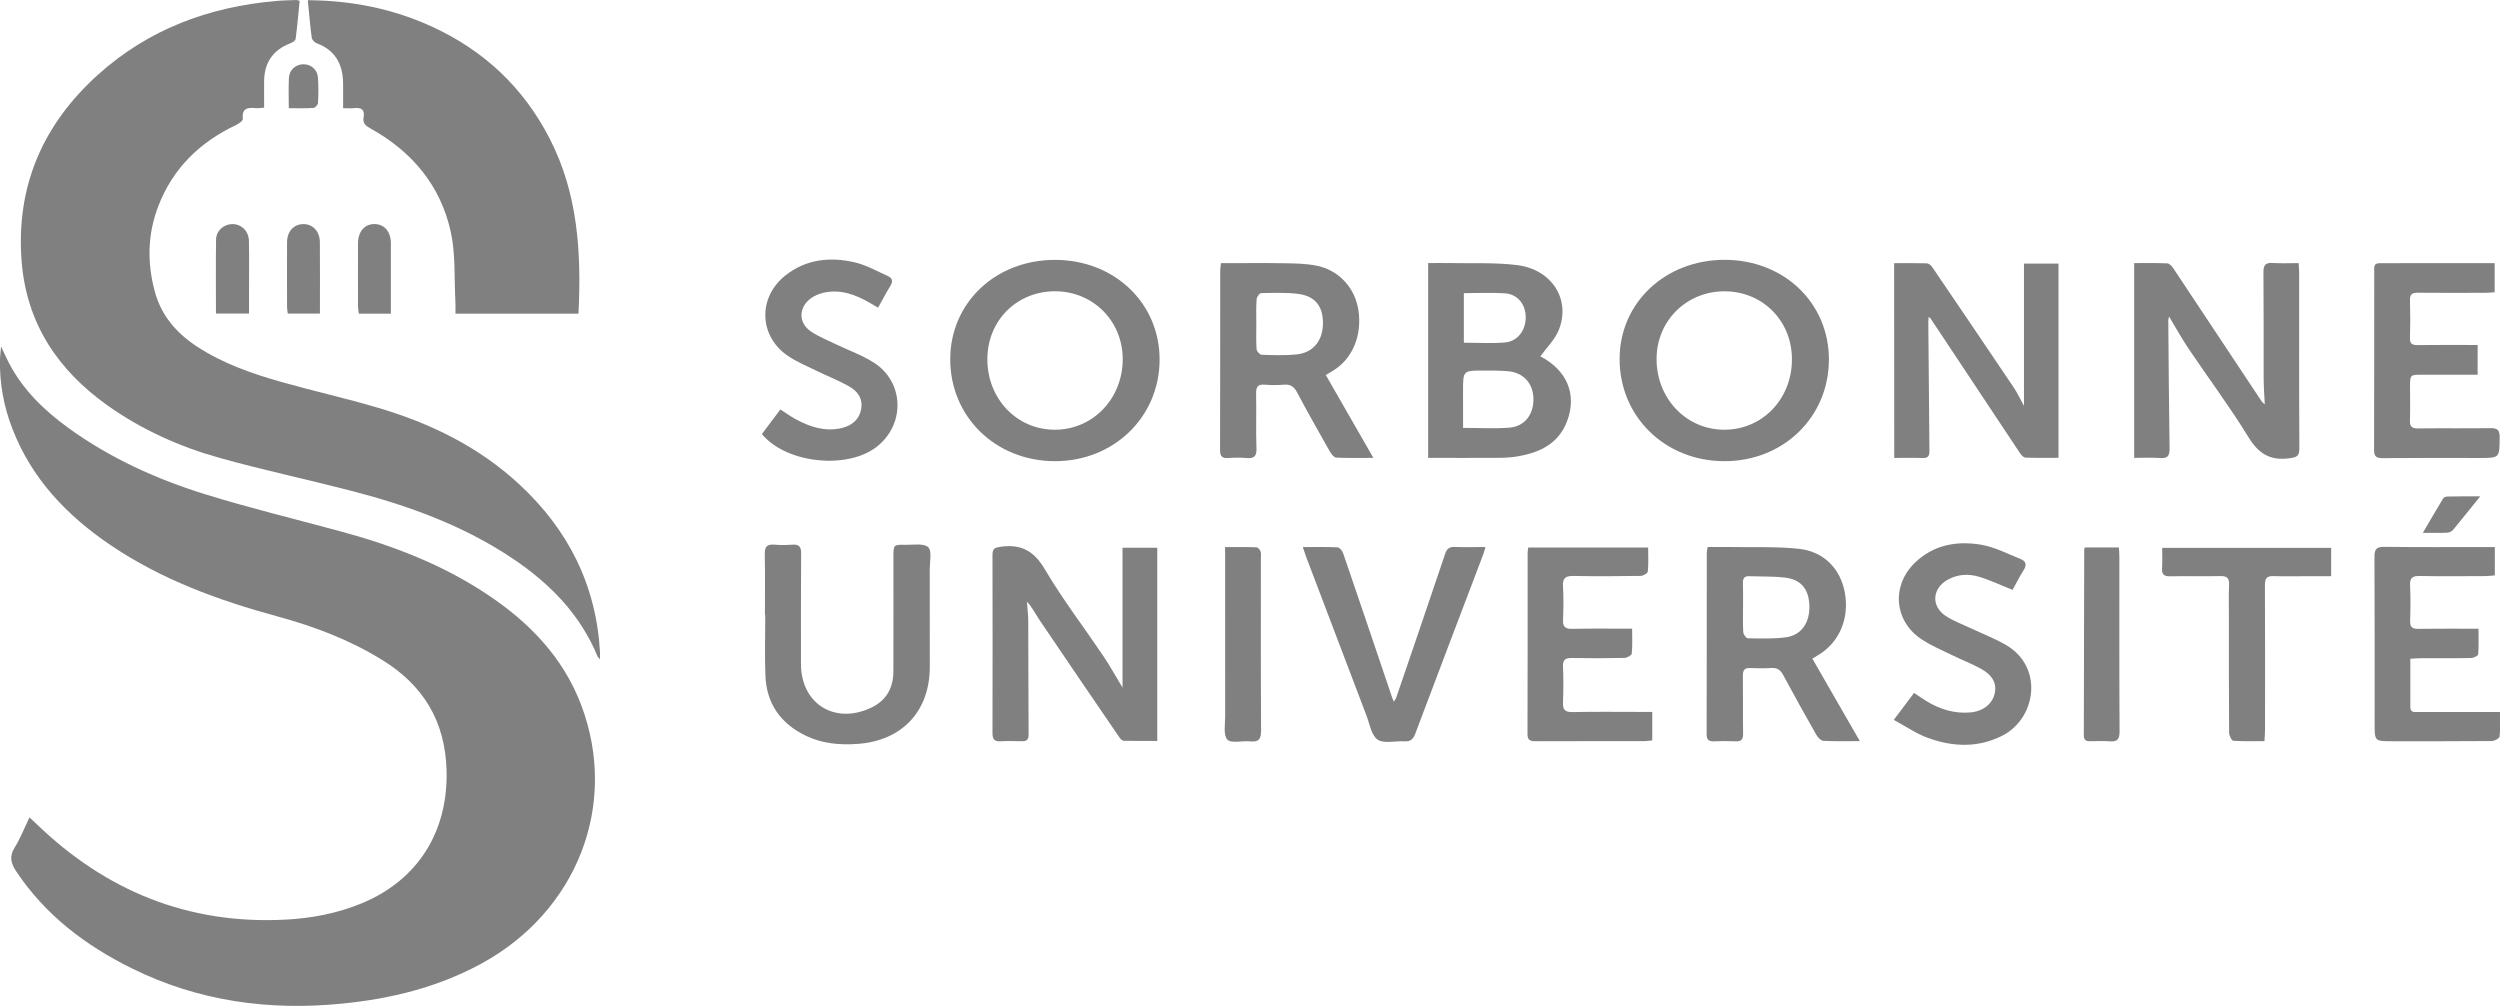 <svg version="1.1" className="logo" xmlns="http://www.w3.org/2000/svg" xmlns:xlink="http://www.w3.org/1999/xlink" x="0px" y="0px" viewBox="0 0 492.93 198.34" style="enable-background:new 0 0 492.93 198.34;" fill="grey" xml:space="preserve">
                    <g>
                        <path fill="grey" d="M5.81,161.17c0.56,0.52,0.97,0.89,1.36,1.27c13.68,13.21,29.9,19.86,49.03,18.89c5.22-0.26,10.31-1.23,15.17-3.24
    		c11.09-4.61,17-14.17,16.68-26.18c-0.26-9.72-4.6-16.81-12.73-21.81c-6.39-3.94-13.32-6.57-20.52-8.53
    		c-11.65-3.17-22.91-7.26-32.99-14.08c-8.61-5.82-15.55-13.08-19.37-22.95c-1.71-4.43-2.56-9.02-2.44-13.78
    		c0.02-0.66,0.11-1.32,0.21-2.45c0.63,1.34,1.04,2.28,1.51,3.18c2.77,5.35,6.96,9.41,11.76,12.89c8.19,5.93,17.31,10.07,26.89,13.05
    		c8.95,2.78,18.09,4.97,27.14,7.44c10.03,2.73,19.65,6.44,28.36,12.2c8.34,5.51,15.12,12.41,18.73,21.95
    		c7.41,19.61-0.77,40.7-19.75,51.01c-8.54,4.64-17.76,6.9-27.36,7.85c-14.44,1.44-28.34-0.45-41.44-6.92
    		c-9.17-4.52-17.11-10.52-22.86-19.16c-1.07-1.61-1.39-2.94-0.3-4.69C4,165.33,4.77,163.33,5.81,161.17z"></path>
                        <path fill="grey" d="M118.3,130c-0.27-0.32-0.41-0.42-0.47-0.55c-3.4-8.27-9.36-14.35-16.64-19.25c-9.78-6.58-20.68-10.52-31.99-13.44
    		c-8.6-2.22-17.29-4.08-25.85-6.46c-7.89-2.2-15.34-5.54-22.08-10.31C11.41,73,5.22,63.78,4.26,51.49
    		C3.12,36.73,8.46,24.52,19.32,14.73c9.96-8.97,21.9-13.4,35.15-14.54c1.34-0.12,2.68-0.13,4.02-0.19c0.1,0,0.21,0.06,0.59,0.17
    		c-0.24,2.47-0.46,5-0.79,7.51c-0.04,0.33-0.63,0.69-1.03,0.85c-3.38,1.29-5.14,3.76-5.18,7.43c-0.02,1.72,0,3.44,0,5.27
    		c-0.68,0.04-1.18,0.14-1.66,0.09c-1.59-0.16-2.76,0.01-2.54,2.12c0.04,0.36-0.79,0.95-1.33,1.2c-7.11,3.38-12.42,8.49-15.3,15.91
    		c-2.16,5.55-2.27,11.25-0.72,16.96c1.27,4.7,4.26,8.16,8.28,10.8c5.11,3.35,10.81,5.34,16.63,6.99c6.34,1.8,12.78,3.23,19.1,5.1
    		c10.3,3.04,19.81,7.67,27.78,15.03c9.71,8.96,15.27,19.96,15.99,33.26C118.32,129.05,118.3,129.41,118.3,130z"></path>
                        <path fill="grey" d="M114.06,61.85c-8.05,0-16.02,0-24.26,0c0-0.84,0.04-1.66-0.01-2.47c-0.25-4.56,0.06-9.25-0.91-13.66
    		c-2.01-9.16-7.67-15.87-15.85-20.4c-0.94-0.52-1.55-1.02-1.34-2.16c0.28-1.52-0.43-2.02-1.87-1.84c-0.64,0.08-1.31,0.01-2.17,0.01
    		c0-1.8,0.02-3.41,0-5.01c-0.07-3.7-1.58-6.44-5.21-7.79c-0.42-0.16-0.92-0.69-0.98-1.11c-0.32-2.38-0.51-4.77-0.77-7.38
    		c8.64,0.05,16.82,1.68,24.58,5.26c10.2,4.7,17.95,11.99,23.1,22.01C113.97,38.18,114.65,49.85,114.06,61.85z"></path>
                        <path fill="grey" d="M373.47,51.89c2.2,0,4.31-0.03,6.42,0.03c0.36,0.01,0.83,0.35,1.04,0.67c5.41,7.94,10.79,15.9,16.16,23.87
    		c0.67,1,1.18,2.11,1.98,3.56c0-9.63,0-18.78,0-28.04c2.27,0,4.48,0,6.81,0c0,12.72,0,25.37,0,38.29c-2.21,0-4.36,0.04-6.51-0.04
    		c-0.38-0.02-0.84-0.51-1.09-0.89c-5.88-8.83-11.73-17.67-17.6-26.51c-0.06-0.09-0.16-0.14-0.4-0.36c-0.03,0.46-0.07,0.79-0.07,1.13
    		c0.07,8.44,0.13,16.87,0.22,25.31c0.01,0.96-0.25,1.44-1.32,1.4c-1.83-0.07-3.67-0.02-5.62-0.02
    		C373.47,77.48,373.47,64.82,373.47,51.89z"></path>
                        <path fill="grey" d="M446.55,79.74c-0.09-1.96-0.22-3.55-0.22-5.14c-0.02-6.99,0.02-13.97-0.04-20.96c-0.01-1.39,0.42-1.88,1.82-1.79
    		c1.66,0.11,3.32,0.03,5.12,0.03c0.04,0.77,0.1,1.37,0.1,1.97c0.01,11.51-0.03,23.03,0.04,34.54c0.01,1.59-0.55,1.78-1.99,1.97
    		c-3.78,0.51-6.06-0.91-8.06-4.18c-3.64-5.95-7.84-11.56-11.74-17.35c-1.36-2.02-2.54-4.16-3.9-6.42c-0.07,0.34-0.15,0.53-0.15,0.72
    		c0.07,8.44,0.12,16.87,0.25,25.31c0.02,1.48-0.42,1.98-1.9,1.87c-1.65-0.12-3.32-0.03-5.08-0.03c0-12.87,0-25.52,0-38.4
    		c2.22,0,4.38-0.05,6.53,0.05c0.42,0.02,0.92,0.56,1.2,0.99c5.82,8.74,11.62,17.49,17.42,26.24C446,79.25,446.1,79.32,446.55,79.74z
    		"></path>
                        <path fill="grey" d="M221.33,135.58c0-4.74,0-9.3,0-13.87c0-4.52,0-9.04,0-13.71c2.33,0,4.53,0,6.85,0c0,12.61,0,25.21,0,38.09
    		c-2.21,0-4.41,0.03-6.62-0.03c-0.3-0.01-0.66-0.39-0.86-0.69c-5.27-7.7-10.53-15.41-15.75-23.14c-0.79-1.17-1.4-2.47-2.47-3.6
    		c0.09,1.24,0.25,2.49,0.26,3.73c0.04,7.49,0.02,14.98,0.07,22.47c0.01,1.07-0.43,1.35-1.4,1.32c-1.4-0.04-2.8-0.07-4.19,0.01
    		c-1.2,0.06-1.53-0.47-1.53-1.59c0.02-11.74,0.03-23.48,0-35.22c0-1.18,0.47-1.38,1.57-1.54c4.02-0.58,6.6,0.77,8.76,4.44
    		c3.48,5.91,7.68,11.39,11.52,17.09C218.87,131.32,220.02,133.41,221.33,135.58z"></path>
                        <path fill="grey" d="M360.61,70.97c-0.05,11.32-9.03,20-20.65,19.96c-11.7-0.03-20.65-8.8-20.62-20.2c0.03-11.1,9.09-19.57,20.86-19.5
    		C351.86,51.31,360.66,59.82,360.61,70.97z M353.32,71.05c0.1-7.62-5.59-13.52-13.13-13.61c-7.55-0.09-13.49,5.71-13.56,13.22
    		c-0.07,7.79,5.72,13.97,13.17,14.07C347.32,84.83,353.22,78.86,353.32,71.05z"></path>
                        <path fill="grey" d="M187.36,70.79c0.03-11.16,9.02-19.61,20.78-19.55c11.65,0.06,20.52,8.57,20.5,19.67c-0.02,11.36-9.11,20.11-20.79,20.02
    		C196.21,90.84,187.33,82.12,187.36,70.79z M194.68,70.82c0,7.83,5.8,13.9,13.29,13.91c7.48,0.01,13.37-6.08,13.4-13.85
    		c0.02-7.55-5.81-13.44-13.34-13.45C200.46,57.43,194.68,63.23,194.68,70.82z"></path>
                        <path fill="grey" d="M303.71,70.26c5.21,2.72,7.27,7.43,5.29,12.75c-1.66,4.45-5.36,6.21-9.7,6.96c-1.15,0.2-2.33,0.29-3.5,0.3
    		c-4.69,0.03-9.37,0.01-14.21,0.01c0-12.81,0-25.5,0-38.41c1.45,0,2.88-0.03,4.32,0c4.41,0.09,8.86-0.14,13.21,0.4
    		c6.9,0.85,10.65,6.83,8.21,12.83C306.57,66.98,304.98,68.51,303.71,70.26z M288.48,84.37c3.24,0,6.2,0.18,9.13-0.05
    		c3-0.23,4.79-2.59,4.74-5.68c-0.04-3.04-1.97-5.19-5.01-5.45c-1.61-0.14-3.23-0.12-4.85-0.12c-4.02-0.02-4.02-0.01-4.02,4.06
    		C288.48,79.51,288.48,81.89,288.48,84.37z M288.63,57.8c0,3.29,0,6.49,0,9.77c2.8,0,5.48,0.18,8.13-0.05
    		c2.48-0.22,4.07-2.38,4.07-4.95c0-2.53-1.57-4.55-4.05-4.73C294.12,57.66,291.45,57.8,288.63,57.8z"></path>
                        <path fill="grey" d="M261.41,73.94c3.1,5.4,6.15,10.7,9.38,16.34c-2.67,0-5,0.06-7.31-0.05c-0.44-0.02-0.96-0.67-1.24-1.15
    		c-2.2-3.89-4.41-7.78-6.5-11.73c-0.62-1.17-1.35-1.61-2.63-1.5c-1.22,0.1-2.47,0.11-3.69,0c-1.46-0.14-1.78,0.48-1.75,1.82
    		c0.08,3.58-0.06,7.16,0.07,10.73c0.06,1.62-0.52,2.05-2,1.91c-1.16-0.11-2.35-0.09-3.52,0c-1.21,0.09-1.67-0.28-1.66-1.58
    		c0.04-11.8,0.02-23.59,0.03-35.39c0-0.43,0.09-0.87,0.15-1.45c4.32,0,8.56-0.05,12.79,0.02c2.01,0.03,4.05,0.08,6,0.46
    		c4.46,0.88,7.64,4.36,8.31,8.8c0.76,5.01-1.19,9.63-5.04,11.94C262.34,73.4,261.87,73.67,261.41,73.94z M247.71,63.85
    		c0,1.67-0.06,3.35,0.05,5.01c0.03,0.4,0.63,1.08,0.99,1.09c2.28,0.08,4.58,0.16,6.85-0.06c3.29-0.32,5.2-2.67,5.25-6.06
    		c0.04-3.4-1.49-5.44-4.88-5.88c-2.41-0.31-4.89-0.2-7.34-0.15c-0.31,0.01-0.84,0.76-0.86,1.2
    		C247.65,60.61,247.71,62.23,247.71,63.85z"></path>
                        <path fill="grey" d="M366.71,146.13c-2.66,0-4.94,0.07-7.21-0.06c-0.49-0.03-1.08-0.69-1.38-1.2c-2.21-3.89-4.39-7.79-6.5-11.73
    		c-0.54-1.01-1.17-1.51-2.35-1.43c-1.39,0.09-2.8,0.07-4.19,0.01c-1.1-0.04-1.44,0.41-1.43,1.49c0.05,3.8-0.02,7.6,0.04,11.41
    		c0.02,1.16-0.33,1.62-1.51,1.55c-1.39-0.07-2.8-0.06-4.19,0c-1.04,0.04-1.49-0.27-1.49-1.42c0.03-11.91,0.02-23.82,0.03-35.73
    		c0-0.32,0.09-0.64,0.16-1.16c1.54,0,3.04-0.02,4.53,0c4.47,0.08,8.96-0.12,13.39,0.34c5,0.51,8.3,3.96,9.15,8.69
    		c0.92,5.16-1.17,9.93-5.42,12.37c-0.33,0.19-0.65,0.39-1,0.6C360.42,135.2,363.45,140.46,366.71,146.13z M343.68,119.6
    		c0,1.68-0.06,3.36,0.04,5.03c0.03,0.44,0.56,1.21,0.87,1.22c2.51,0.04,5.04,0.14,7.52-0.19c3.05-0.4,4.73-2.86,4.65-6.19
    		c-0.08-3.28-1.63-5.22-4.83-5.59c-2.32-0.27-4.68-0.18-7.02-0.27c-0.95-0.04-1.27,0.39-1.25,1.31
    		C343.71,116.47,343.68,118.03,343.68,119.6z"></path>
                        <path fill="grey" d="M150.82,121.33c0-4.02,0.06-8.05-0.03-12.07c-0.04-1.51,0.49-1.99,1.93-1.87c1.17,0.1,2.35,0.09,3.52,0
    		c1.31-0.09,1.73,0.4,1.72,1.72c-0.06,7.26-0.03,14.53-0.03,21.79c0,7.87,6.67,12.04,13.86,8.63c2.99-1.42,4.35-3.92,4.36-7.15
    		c0.03-7.54,0.01-15.09,0.01-22.63c0-2.34,0-2.38,2.39-2.33c1.54,0.03,3.57-0.35,4.46,0.47c0.78,0.71,0.31,2.83,0.31,4.32
    		c0.02,6.43,0.01,12.85,0.01,19.28c0,8.7-5.4,14.51-14.12,15.18c-3.56,0.27-7.05-0.03-10.31-1.6c-4.97-2.38-7.76-6.32-7.98-11.84
    		c-0.16-3.96-0.03-7.93-0.03-11.9C150.86,121.33,150.84,121.33,150.82,121.33z"></path>
                        <path fill="grey" d="M491.88,51.88c0,1.98,0,3.75,0,5.74c-0.58,0.04-1.17,0.11-1.75,0.11c-4.47,0.01-8.94,0.04-13.41-0.01
    		c-1.15-0.01-1.58,0.33-1.54,1.52c0.07,2.46,0.07,4.92,0,7.38c-0.03,1.12,0.39,1.43,1.46,1.42c3.91-0.05,7.82-0.02,11.88-0.02
    		c0,1.94,0,3.79,0,5.86c-3.65,0-7.26,0-10.88,0c-2.45,0-2.45,0-2.45,2.42c0,2.18,0.06,4.36-0.02,6.54
    		c-0.05,1.24,0.36,1.65,1.61,1.63c4.75-0.06,9.5,0.02,14.25-0.05c1.37-0.02,1.84,0.36,1.83,1.77c-0.02,4.11,0.04,4.11-4,4.11
    		c-6.37,0-12.74-0.03-19.11,0.03c-1.24,0.01-1.65-0.36-1.65-1.61c0.04-11.74,0.02-23.47,0.03-35.21c0-0.74-0.19-1.63,1.08-1.62
    		C476.7,51.89,484.19,51.88,491.88,51.88z"></path>
                        <path fill="grey" d="M301.32,107.96c7.88,0,15.66,0,23.65,0c0,1.65,0.09,3.21-0.07,4.74c-0.03,0.34-0.91,0.84-1.4,0.85
    		c-4.41,0.07-8.83,0.1-13.24,0.01c-1.6-0.03-2.18,0.43-2.08,2.07c0.13,2.17,0.1,4.36,0.01,6.53c-0.06,1.37,0.37,1.86,1.79,1.83
    		c3.85-0.08,7.7-0.03,11.83-0.03c0,1.71,0.09,3.32-0.07,4.9c-0.03,0.34-0.92,0.85-1.42,0.86c-3.46,0.08-6.93,0.08-10.39,0.02
    		c-1.26-0.02-1.81,0.32-1.75,1.69c0.1,2.34,0.1,4.7,0,7.04c-0.06,1.45,0.38,1.96,1.88,1.93c4.52-0.09,9.05-0.03,13.58-0.03
    		c0.67,0,1.33,0,2.14,0c0,1.88,0,3.64,0,5.61c-0.46,0.05-0.99,0.15-1.51,0.15c-7.15,0.01-14.3-0.01-21.46,0.02
    		c-1.04,0-1.63-0.14-1.63-1.43c0.04-11.9,0.03-23.8,0.03-35.7C301.21,108.7,301.27,108.38,301.32,107.96z"></path>
                        <path fill="grey" d="M491.91,107.86c0,1.96,0,3.67,0,5.59c-0.65,0.05-1.29,0.14-1.94,0.14c-4.3,0.01-8.61,0.06-12.91-0.02
    		c-1.5-0.03-1.94,0.47-1.86,1.92c0.11,2.29,0.09,4.58,0.01,6.87c-0.05,1.25,0.38,1.65,1.63,1.63c3.85-0.06,7.71-0.02,11.85-0.02
    		c0,1.75,0.07,3.4-0.06,5.04c-0.02,0.29-0.89,0.72-1.37,0.73c-3.3,0.07-6.6,0.03-9.89,0.04c-0.66,0-1.31,0.06-2.12,0.11
    		c0,3.28,0,6.4,0,9.52c0,1.16,0.87,0.97,1.56,0.97c4.7,0.01,9.39,0.01,14.09,0.01c0.6,0,1.2,0,2.02,0c0,1.75,0.1,3.31-0.07,4.84
    		c-0.04,0.36-1,0.88-1.55,0.88c-6.54,0.06-13.08,0.04-19.62,0.04c-3.47,0-3.47,0-3.47-3.45c0-10.96,0.02-21.91-0.03-32.87
    		c-0.01-1.46,0.31-2.03,1.93-2.01c6.71,0.09,13.42,0.04,20.12,0.04C490.71,107.86,491.21,107.86,491.91,107.86z"></path>
                        <path fill="grey" d="M396.82,116.31c-2.41-0.96-4.52-1.98-6.75-2.63c-2.01-0.58-4.12-0.44-6.03,0.62c-3.08,1.71-3.33,5.24-0.38,7.16
    		c1.62,1.06,3.49,1.73,5.26,2.56c2.22,1.05,4.53,1.94,6.64,3.17c7.49,4.41,5.85,14.49-0.72,17.84c-4.85,2.48-9.86,2.25-14.8,0.43
    		c-2.25-0.83-4.29-2.25-6.64-3.52c1.51-2.01,2.73-3.64,4-5.32c0.91,0.6,1.68,1.15,2.48,1.64c2.65,1.6,5.48,2.49,8.62,2.21
    		c2.51-0.22,4.32-1.64,4.8-3.74c0.44-1.92-0.38-3.58-2.71-4.87c-1.8-1-3.75-1.72-5.6-2.64c-2.15-1.06-4.41-1.98-6.36-3.34
    		c-5.17-3.6-5.66-10.37-1.18-14.81c3.7-3.66,8.36-4.48,13.21-3.66c2.68,0.46,5.22,1.81,7.79,2.84c1,0.4,1.23,1.12,0.58,2.13
    		C398.19,113.7,397.49,115.1,396.82,116.31z"></path>
                        <path fill="grey" d="M150.22,85.58c1.18-1.56,2.38-3.16,3.65-4.85c1.03,0.66,1.96,1.35,2.97,1.9c2.8,1.52,5.74,2.51,8.99,1.8
    		c2.26-0.49,3.63-1.83,3.97-3.79c0.37-2.16-0.78-3.58-2.48-4.52c-1.94-1.08-4.03-1.9-6.04-2.88c-2-0.98-4.1-1.83-5.93-3.07
    		c-5.71-3.88-5.96-11.47-0.55-15.81c4.11-3.29,8.9-3.77,13.82-2.61c2.23,0.53,4.32,1.73,6.44,2.68c0.84,0.37,1.09,0.98,0.53,1.88
    		c-0.85,1.37-1.59,2.81-2.46,4.36c-0.58-0.34-1.09-0.65-1.6-0.94c-2.87-1.67-5.87-2.78-9.25-1.99c-0.85,0.2-1.71,0.58-2.41,1.09
    		c-2.4,1.75-2.49,4.78-0.05,6.47c1.58,1.1,3.44,1.81,5.19,2.66c2.45,1.19,5.09,2.11,7.36,3.58c5.77,3.75,6.13,11.71,0.92,16.21
    		C167.65,92.68,155.16,91.55,150.22,85.58z"></path>
                        <path fill="grey" d="M256.88,107.87c2.41,0,4.63-0.06,6.84,0.05c0.4,0.02,0.95,0.68,1.11,1.16c3.26,9.5,6.47,19.02,9.69,28.54
    		c0.07,0.2,0.17,0.39,0.32,0.74c0.2-0.35,0.37-0.57,0.46-0.81c3.23-9.45,6.47-18.9,9.65-28.37c0.35-1.03,0.86-1.38,1.92-1.34
    		c1.94,0.08,3.9,0.02,6.03,0.02c-0.2,0.64-0.32,1.12-0.49,1.57c-4.46,11.74-8.94,23.48-13.36,35.24c-0.43,1.14-0.99,1.58-2.18,1.5
    		c-1.78-0.12-3.98,0.51-5.23-0.33c-1.24-0.83-1.57-3.06-2.2-4.72c-4-10.48-7.98-20.98-11.96-31.47
    		C257.29,109.13,257.13,108.61,256.88,107.87z"></path>
                        <path fill="grey" d="M446.49,146.13c-2.14,0-4.15,0.07-6.14-0.07c-0.33-0.02-0.83-1.02-0.83-1.56c-0.06-7.6-0.04-15.2-0.04-22.8
    		c0-2.12-0.07-4.25,0.03-6.37c0.06-1.32-0.38-1.77-1.7-1.74c-3.3,0.07-6.6-0.03-9.89,0.04c-1.25,0.03-1.71-0.37-1.62-1.63
    		c0.09-1.27,0.02-2.56,0.02-3.98c11.15,0,22.18,0,33.32,0c0,1.78,0,3.53,0,5.59c-1.69,0-3.34,0-4.99,0c-2.12,0-4.25,0.06-6.37-0.02
    		c-1.32-0.05-1.7,0.44-1.7,1.74c0.05,9.5,0.03,19,0.02,28.51C446.6,144.53,446.53,145.24,446.49,146.13z"></path>
                        <path fill="grey" d="M411.07,107.95c2.21,0,4.37,0,6.72,0c0.03,0.6,0.09,1.19,0.09,1.78c0.01,11.5-0.03,23,0.04,34.5
    		c0.01,1.58-0.49,2.06-1.98,1.94c-1.28-0.1-2.57-0.04-3.85-0.02c-0.82,0.02-1.22-0.26-1.22-1.15c0.04-12.22,0.06-24.45,0.08-36.67
    		C410.96,108.27,410.99,108.22,411.07,107.95z"></path>
                        <path fill="grey" d="M241.55,107.87c2.18,0,4.17-0.03,6.16,0.04c0.3,0.01,0.7,0.45,0.83,0.78c0.15,0.39,0.07,0.88,0.07,1.33
    		c0,11.33-0.03,22.66,0.04,34c0.01,1.68-0.44,2.34-2.16,2.16c-1.54-0.17-3.76,0.45-4.49-0.35c-0.83-0.92-0.43-3.03-0.43-4.62
    		c-0.02-10.38-0.01-20.77-0.01-31.15C241.55,109.39,241.55,108.73,241.55,107.87z"></path>
                        <path fill="grey" d="M42.58,61.82c0-5-0.05-9.8,0.02-14.6c0.03-1.74,1.52-3.02,3.2-3.04c1.79-0.01,3.25,1.37,3.28,3.33
    		c0.07,3.63,0.02,7.27,0.02,10.9c0,1.1,0,2.2,0,3.41C46.88,61.82,44.84,61.82,42.58,61.82z"></path>
                        <path fill="grey" d="M63.08,61.83c-2.25,0-4.24,0-6.34,0c-0.05-0.46-0.14-0.89-0.14-1.31c-0.01-4.24-0.02-8.48,0-12.72
    		c0.01-2.14,1.26-3.55,3.12-3.61c1.91-0.07,3.33,1.38,3.35,3.57C63.11,52.38,63.08,57.01,63.08,61.83z"></path>
                        <path fill="grey" d="M77.07,61.84c-2.23,0-4.22,0-6.31,0c-0.07-0.49-0.17-0.91-0.17-1.34c-0.01-4.18-0.02-8.37,0-12.55
    		c0.01-2.34,1.35-3.82,3.32-3.77c1.9,0.05,3.15,1.51,3.16,3.76C77.08,52.51,77.07,57.08,77.07,61.84z"></path>
                        <path fill="grey" d="M489.03,97.87c-1.97,2.44-3.63,4.53-5.34,6.59c-0.25,0.3-0.73,0.55-1.11,0.57c-1.49,0.07-2.99,0.03-4.86,0.03
    		c1.43-2.45,2.7-4.64,4.02-6.81c0.13-0.22,0.57-0.35,0.87-0.35C484.61,97.85,486.61,97.87,489.03,97.87z"></path>
                        <path fill="grey" d="M56.94,21.33c0-2.16-0.07-4.04,0.02-5.92c0.07-1.6,1.3-2.71,2.82-2.74c1.51-0.03,2.8,1.04,2.91,2.62
    		c0.12,1.66,0.1,3.34,0.02,5c-0.02,0.36-0.57,0.97-0.91,0.99C60.26,21.39,58.71,21.33,56.94,21.33z"></path>
                    </g>
                </svg>